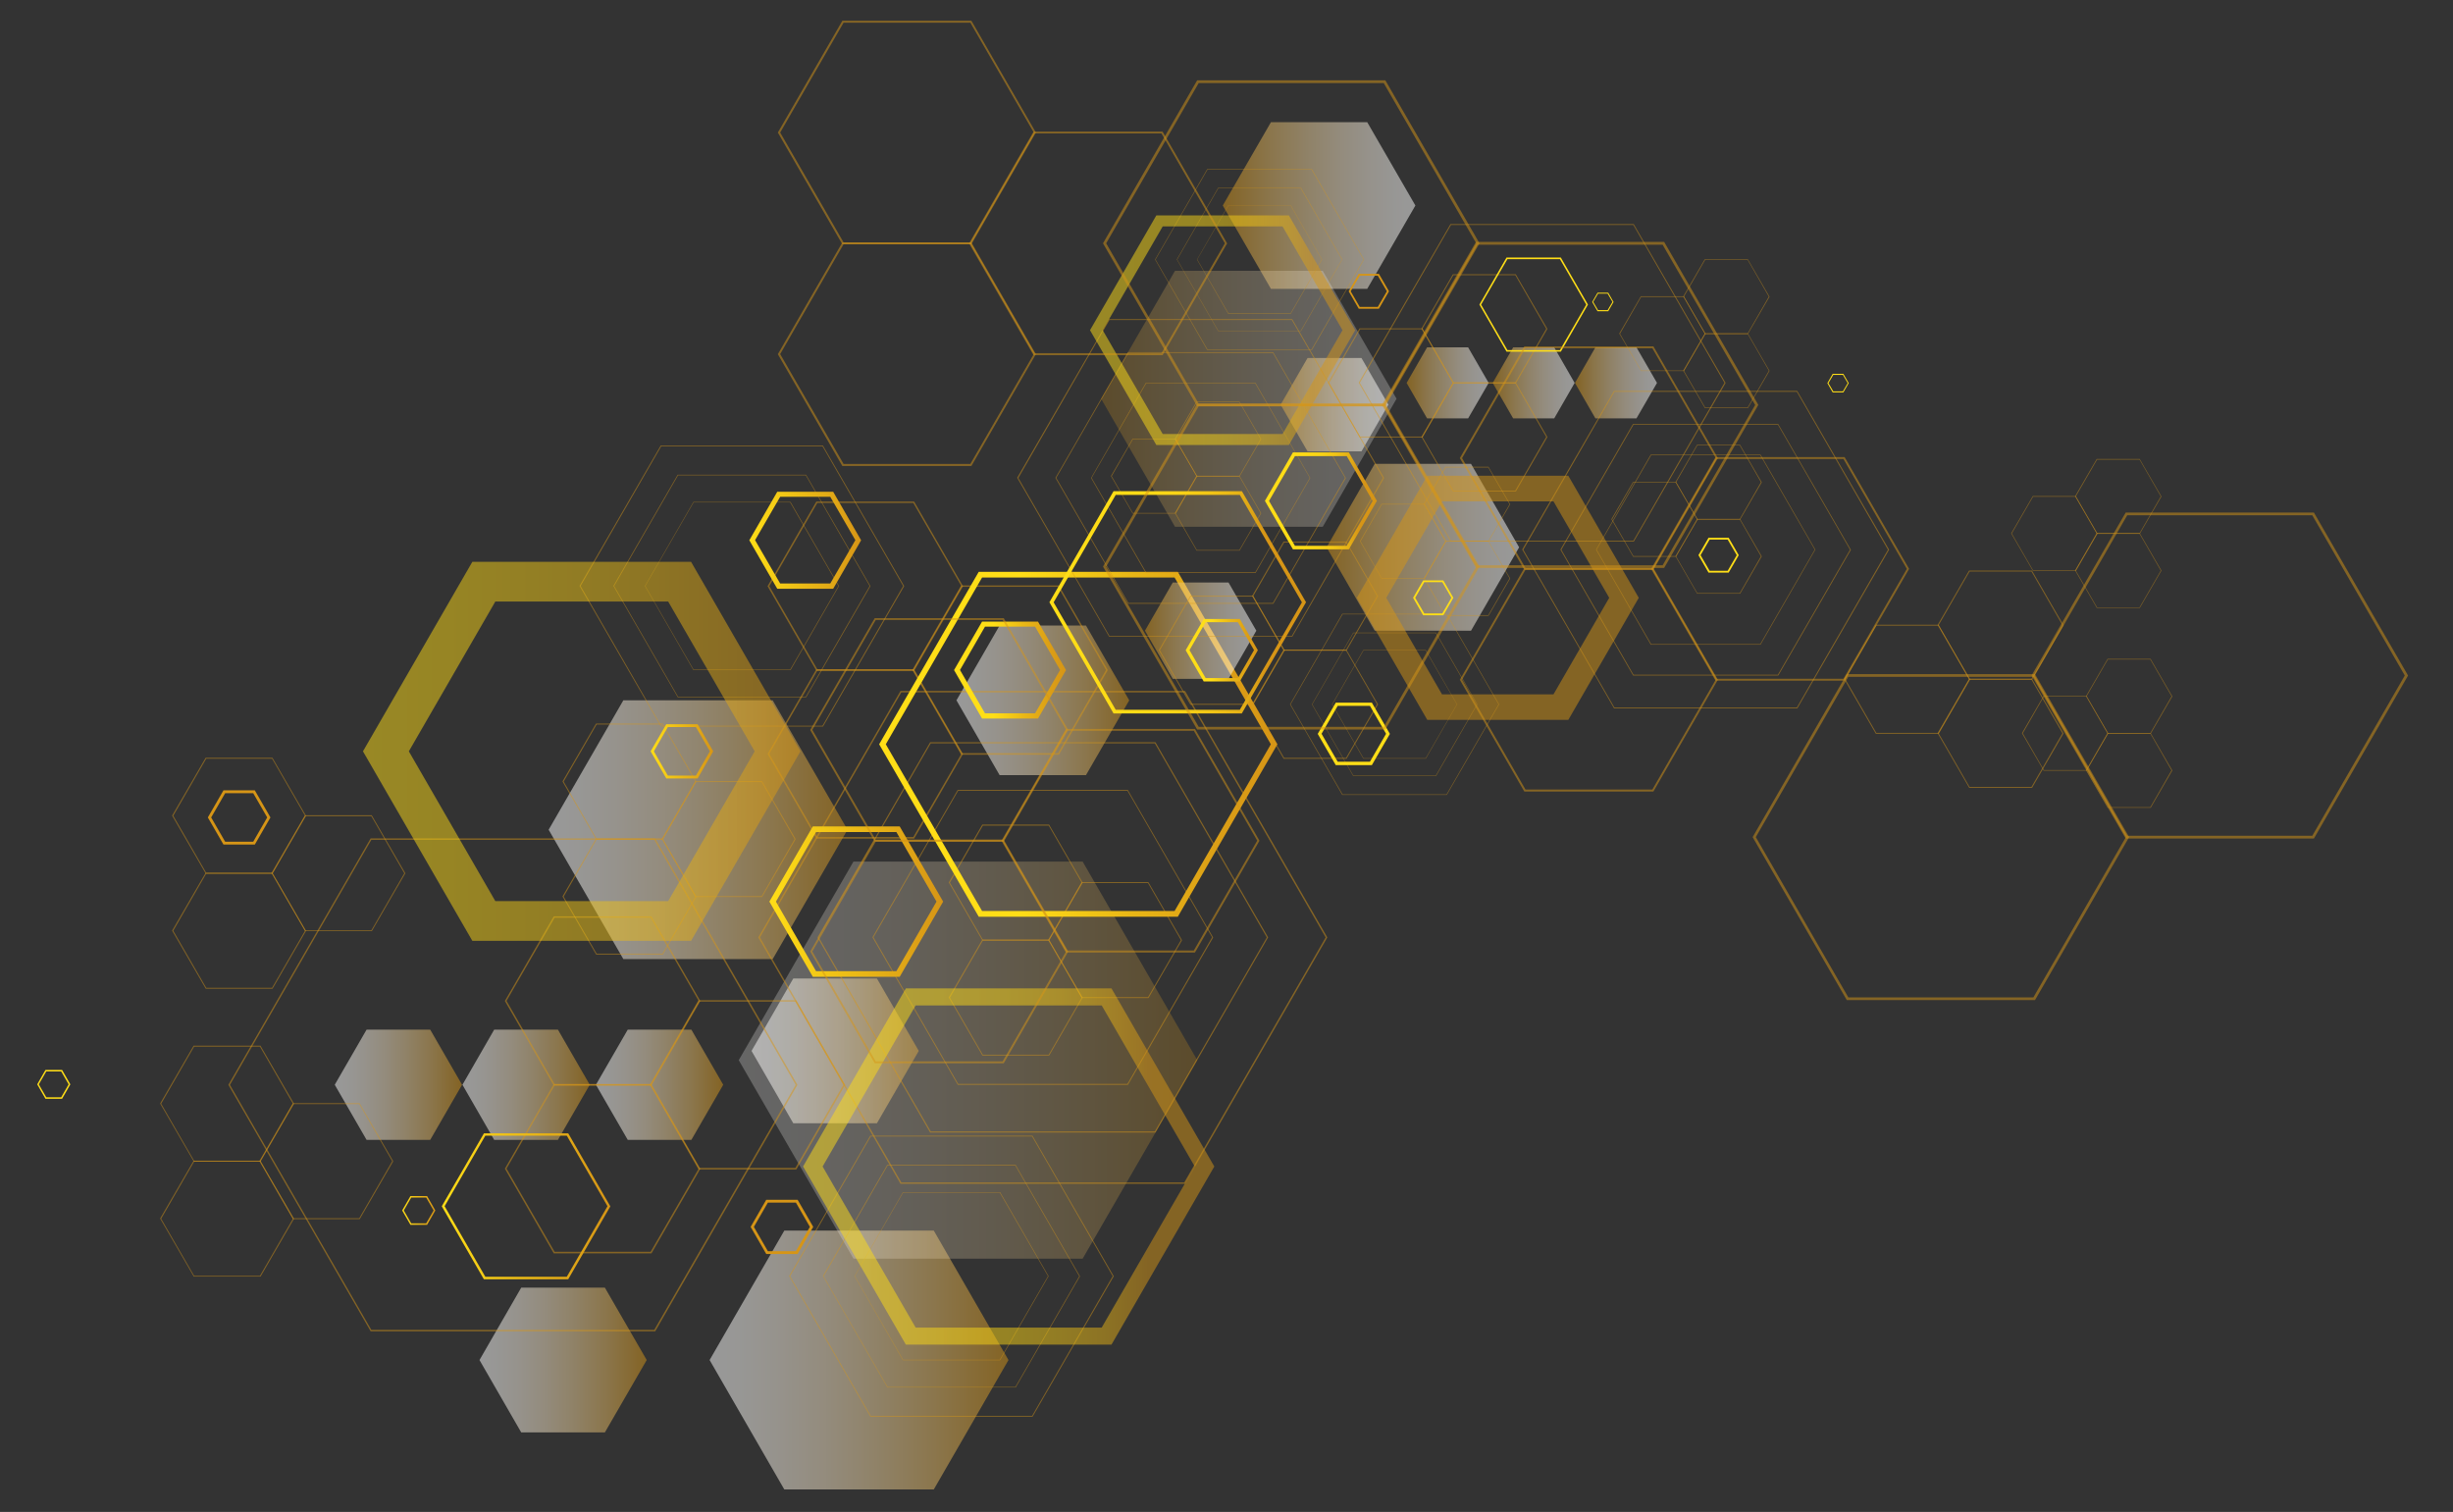 <?xml version="1.0" encoding="UTF-8" standalone="no"?>
<svg
   version="1.1"
   viewBox="0 0 243.36 150"
   id="svg352"
   xmlns:xlink="http://www.w3.org/1999/xlink"
   xmlns="http://www.w3.org/2000/svg"
   xmlns:svg="http://www.w3.org/2000/svg">
  <rect x="0" y="0" width="243.36" height="150" fill="#333333" stroke="none"/>
  <!-- Generator: Adobe Illustrator 29.0.0, SVG Export Plug-In . SVG Version: 2.1.0 Build 186)  -->
  <defs
     id="defs34">
    <style
       id="style1">
      .st0 {
        fill: url(#linear-gradient9);
      }

      .st1 {
        fill: url(#linear-gradient60);
      }

      .st2 {
        fill: url(#linear-gradient39);
      }

      .st3 {
        fill: url(#linear-gradient40);
      }

      .st4 {
        fill: url(#linear-gradient41);
      }

      .st5 {
        fill: url(#linear-gradient42);
      }

      .st6 {
        fill: url(#linear-gradient46);
      }

      .st7 {
        fill: url(#linear-gradient43);
      }

      .st8 {
        fill: url(#linear-gradient44);
      }

      .st9 {
        fill: url(#linear-gradient47);
      }

      .st10 {
        fill: url(#linear-gradient45);
      }

      .st11 {
        fill: url(#linear-gradient59);
      }

      .st12 {
        fill: url(#linear-gradient57);
      }

      .st13 {
        fill: url(#linear-gradient58);
      }

      .st14 {
        fill: url(#linear-gradient28);
      }

      .st15 {
        fill: url(#linear-gradient29);
      }

      .st16 {
        fill: url(#linear-gradient13);
      }

      .st17 {
        fill: url(#linear-gradient12);
      }

      .st18 {
        fill: url(#linear-gradient15);
      }

      .st19 {
        fill: url(#linear-gradient16);
      }

      .st20 {
        fill: url(#linear-gradient11);
      }

      .st21 {
        fill: url(#linear-gradient10);
      }

      .st22 {
        fill: url(#linear-gradient17);
      }

      .st23 {
        fill: url(#linear-gradient14);
      }

      .st24 {
        fill: url(#linear-gradient27);
      }

      .st25 {
        fill: url(#linear-gradient26);
      }

      .st26 {
        fill: #ffde17;
      }

      .st27 {
        isolation: isolate;
      }

      .st28 {
        fill: url(#linear-gradient31);
      }

      .st28, .st29, .st30, .st31, .st32, .st33, .st34, .st35, .st36, .st37, .st38, .st39, .st40, .st41, .st42, .st43, .st44, .st45, .st46, .st47, .st48, .st49, .st50, .st51, .st52, .st53, .st54, .st55, .st56, .st57, .st58, .st59, .st60, .st61, .st62, .st63 {
        mix-blend-mode: multiply;
      }

      .st28, .st29, .st30, .st31, .st32, .st33, .st34, .st35, .st36, .st37, .st38, .st39, .st40, .st41, .st42, .st43, .st44, .st45, .st46, .st47, .st48, .st49, .st50, .st55, .st56, .st57, .st58, .st59, .st60, .st61, .st64, .st63 {
        opacity: .5;
      }

      .st29 {
        fill: url(#linear-gradient30);
      }

      .st30 {
        fill: url(#linear-gradient49);
      }

      .st31 {
        fill: url(#linear-gradient48);
      }

      .st32 {
        fill: url(#linear-gradient35);
      }

      .st33 {
        fill: url(#linear-gradient36);
      }

      .st34 {
        fill: url(#linear-gradient33);
      }

      .st35 {
        fill: url(#linear-gradient37);
      }

      .st36 {
        fill: url(#linear-gradient34);
      }

      .st37 {
        fill: url(#linear-gradient32);
      }

      .st38 {
        fill: url(#linear-gradient18);
      }

      .st39 {
        fill: url(#linear-gradient24);
      }

      .st40 {
        fill: url(#linear-gradient23);
      }

      .st41 {
        fill: url(#linear-gradient22);
      }

      .st42 {
        fill: url(#linear-gradient19);
      }

      .st43 {
        fill: url(#linear-gradient20);
      }

      .st44 {
        fill: url(#linear-gradient21);
      }

      .st45 {
        fill: url(#linear-gradient54);
      }

      .st46 {
        fill: url(#linear-gradient53);
      }

      .st47 {
        fill: url(#linear-gradient50);
      }

      .st48 {
        fill: url(#linear-gradient51);
      }

      .st49 {
        fill: url(#linear-gradient52);
      }

      .st50 {
        fill: url(#linear-gradient55);
      }

      .st51 {
        fill: url(#linear-gradient38);
      }

      .st51, .st52, .st53, .st54, .st62 {
        opacity: .25;
      }

      .st52 {
        fill: url(#linear-gradient61);
      }

      .st53 {
        fill: url(#linear-gradient25);
      }

      .st54 {
        fill: url(#linear-gradient56);
      }

      .st55 {
        fill: url(#linear-gradient1);
      }

      .st56 {
        fill: url(#linear-gradient2);
      }

      .st57 {
        fill: url(#linear-gradient7);
      }

      .st58 {
        fill: url(#linear-gradient5);
      }

      .st59 {
        fill: url(#linear-gradient4);
      }

      .st60 {
        fill: url(#linear-gradient3);
      }

      .st61 {
        fill: url(#linear-gradient6);
      }

      .st62 {
        fill: url(#linear-gradient8);
      }

      .st63 {
        fill: url(#linear-gradient);
      }

      .st65 {
        fill: #d69516;
      }
    </style>
    <linearGradient
       id="linear-gradient"
       x1="142.54"
       y1="14.9"
       x2="172.19"
       y2="14.9"
       gradientUnits="userSpaceOnUse">
      <stop
         offset="0"
         stop-color="#d69516"
         id="stop1" />
      <stop
         offset=".05"
         stop-color="#d89c26"
         id="stop2" />
      <stop
         offset=".25"
         stop-color="#e4ba67"
         id="stop3" />
      <stop
         offset=".44"
         stop-color="#edd29d"
         id="stop4" />
      <stop
         offset=".61"
         stop-color="#f5e5c7"
         id="stop5" />
      <stop
         offset=".77"
         stop-color="#faf3e6"
         id="stop6" />
      <stop
         offset=".9"
         stop-color="#fdfcf8"
         id="stop7" />
      <stop
         offset="1"
         stop-color="#fff"
         id="stop8" />
    </linearGradient>
    <linearGradient
       id="linear-gradient1"
       x1="158.51"
       y1="67.52"
       x2="188.16"
       y2="67.52"
       xlink:href="#linear-gradient" />
    <linearGradient
       id="linear-gradient2"
       x1="130.56"
       y1="80.35"
       x2="147.7"
       y2="80.35"
       xlink:href="#linear-gradient" />
    <linearGradient
       id="linear-gradient3"
       x1="178.43"
       y1="14.9"
       x2="195.02"
       y2="14.9"
       xlink:href="#linear-gradient" />
    <linearGradient
       id="linear-gradient4"
       x1="184.08"
       y1="42.21"
       x2="196.71"
       y2="42.21"
       xlink:href="#linear-gradient" />
    <linearGradient
       id="linear-gradient5"
       x1="196.75"
       y1="42.21"
       x2="209.38"
       y2="42.21"
       xlink:href="#linear-gradient" />
    <linearGradient
       id="linear-gradient6"
       x1="170.84"
       y1="42.21"
       x2="183.47"
       y2="42.21"
       xlink:href="#linear-gradient" />
    <linearGradient
       id="linear-gradient7"
       x1="151.44"
       y1="45.57"
       x2="168.03"
       y2="45.57"
       xlink:href="#linear-gradient" />
    <linearGradient
       id="linear-gradient8"
       x1="123.81"
       y1="44.65"
       x2="169.3"
       y2="44.65"
       xlink:href="#linear-gradient" />
    <linearGradient
       id="linear-gradient9"
       x1="149.03"
       y1="60.37"
       x2="166.27"
       y2="60.37"
       gradientUnits="userSpaceOnUse">
      <stop
         offset="0"
         stop-color="#d69516"
         id="stop9" />
      <stop
         offset=".79"
         stop-color="#f6ce16"
         id="stop10" />
      <stop
         offset="1"
         stop-color="#ffde17"
         id="stop11" />
    </linearGradient>
    <linearGradient
       id="linear-gradient10"
       x1="163.17"
       y1="75.29"
       x2="206.58"
       y2="75.29"
       gradientUnits="userSpaceOnUse">
      <stop
         offset="0"
         stop-color="#d69516"
         id="stop12" />
      <stop
         offset=".17"
         stop-color="#e0a716"
         id="stop13" />
      <stop
         offset=".51"
         stop-color="#f0c516"
         id="stop14" />
      <stop
         offset=".8"
         stop-color="#fbd716"
         id="stop15" />
      <stop
         offset="1"
         stop-color="#ffde17"
         id="stop16" />
    </linearGradient>
    <linearGradient
       id="linear-gradient11"
       x1="122.11"
       y1="34.1"
       x2="162.92"
       y2="34.1"
       gradientUnits="userSpaceOnUse">
      <stop
         offset=".16"
         stop-color="#d69516"
         id="stop17" />
      <stop
         offset=".18"
         stop-color="#d99c16"
         id="stop18" />
      <stop
         offset=".27"
         stop-color="#e7b416"
         id="stop19" />
      <stop
         offset=".38"
         stop-color="#f2c616"
         id="stop20" />
      <stop
         offset=".51"
         stop-color="#f9d416"
         id="stop21" />
      <stop
         offset=".67"
         stop-color="#fddb16"
         id="stop22" />
      <stop
         offset="1"
         stop-color="#ffde17"
         id="stop23" />
    </linearGradient>
    <linearGradient
       id="linear-gradient12"
       x1="115.86"
       y1="75.99"
       x2="155.37"
       y2="75.99"
       gradientUnits="userSpaceOnUse">
      <stop
         offset="0"
         stop-color="#d69516"
         id="stop24" />
      <stop
         offset=".14"
         stop-color="#db9e16"
         id="stop25" />
      <stop
         offset=".37"
         stop-color="#e9b716"
         id="stop26" />
      <stop
         offset=".65"
         stop-color="#ffde17"
         id="stop27" />
    </linearGradient>
    <linearGradient
       id="linear-gradient13"
       x1="182.04"
       y1="30.16"
       x2="198.76"
       y2="30.16"
       xlink:href="#linear-gradient9" />
    <linearGradient
       id="linear-gradient14"
       x1="171.83"
       y1="75.29"
       x2="178.04"
       y2="75.29"
       xlink:href="#linear-gradient9" />
    <linearGradient
       id="linear-gradient15"
       x1="199.4"
       y1="29.74"
       x2="202.69"
       y2="29.74"
       xlink:href="#linear-gradient9" />
    <linearGradient
       id="linear-gradient16"
       x1="136.83"
       y1="83.36"
       x2="147.93"
       y2="83.36"
       xlink:href="#linear-gradient12" />
    <linearGradient
       id="linear-gradient17"
       x1="157.15"
       y1="96.24"
       x2="168.26"
       y2="96.24"
       xlink:href="#linear-gradient9" />
    <linearGradient
       id="linear-gradient18"
       x1="205.46"
       y1="71.31"
       x2="224.57"
       y2="71.31"
       gradientTransform="rotate(180,163.37,100.375)"
       xlink:href="#linear-gradient" />
    <linearGradient
       id="linear-gradient19"
       x1="215.76"
       y1="105.22"
       x2="234.86"
       y2="105.22"
       gradientTransform="rotate(180,163.37,100.375)"
       xlink:href="#linear-gradient" />
    <linearGradient
       id="linear-gradient20"
       x1="197.74"
       y1="113.49"
       x2="208.79"
       y2="113.49"
       gradientTransform="rotate(180,163.37,100.375)"
       xlink:href="#linear-gradient" />
    <linearGradient
       id="linear-gradient21"
       x1="232.23"
       y1="88.91"
       x2="240.37"
       y2="88.91"
       gradientTransform="rotate(180,163.37,100.375)"
       xlink:href="#linear-gradient" />
    <linearGradient
       id="linear-gradient22"
       x1="240.4"
       y1="88.91"
       x2="248.54"
       y2="88.91"
       gradientTransform="rotate(180,163.37,100.375)"
       xlink:href="#linear-gradient" />
    <linearGradient
       id="linear-gradient23"
       x1="223.7"
       y1="88.91"
       x2="231.84"
       y2="88.91"
       gradientTransform="rotate(180,163.37,100.375)"
       xlink:href="#linear-gradient" />
    <linearGradient
       id="linear-gradient24"
       x1="211.2"
       y1="91.07"
       x2="221.89"
       y2="91.07"
       gradientTransform="rotate(180,163.37,100.375)"
       xlink:href="#linear-gradient" />
    <linearGradient
       id="linear-gradient25"
       x1="193.39"
       y1="90.48"
       x2="222.7"
       y2="90.48"
       gradientTransform="rotate(180,163.37,100.375)"
       xlink:href="#linear-gradient" />
    <linearGradient
       id="linear-gradient26"
       x1="105.99"
       y1="100.13"
       x2="117.1"
       y2="100.13"
       gradientUnits="userSpaceOnUse">
      <stop
         offset=".16"
         stop-color="#d69516"
         id="stop28" />
      <stop
         offset=".18"
         stop-color="#d99c16"
         id="stop29" />
      <stop
         offset=".27"
         stop-color="#e7b416"
         id="stop30" />
      <stop
         offset=".38"
         stop-color="#f2c616"
         id="stop31" />
      <stop
         offset=".51"
         stop-color="#f9d416"
         id="stop32" />
      <stop
         offset=".67"
         stop-color="#fddb16"
         id="stop33" />
      <stop
         offset="1"
         stop-color="#ffde17"
         id="stop34" />
    </linearGradient>
    <linearGradient
       id="linear-gradient27"
       x1="108.15"
       y1="117.07"
       x2="134.45"
       y2="117.07"
       xlink:href="#linear-gradient26" />
    <linearGradient
       id="linear-gradient28"
       x1="113.01"
       y1="90.07"
       x2="138.47"
       y2="90.07"
       xlink:href="#linear-gradient26" />
    <linearGradient
       id="linear-gradient29"
       x1="117.8"
       y1="85.32"
       x2="124.96"
       y2="85.32"
       xlink:href="#linear-gradient12" />
    <linearGradient
       id="linear-gradient30"
       x1="72.21"
       y1="-311.16"
       x2="101.86"
       y2="-311.16"
       xlink:href="#linear-gradient" />
    <linearGradient
       id="linear-gradient31"
       x1="88.19"
       y1="-258.55"
       x2="117.83"
       y2="-258.55"
       xlink:href="#linear-gradient" />
    <linearGradient
       id="linear-gradient32"
       x1="60.24"
       y1="-245.71"
       x2="77.38"
       y2="-245.71"
       xlink:href="#linear-gradient" />
    <linearGradient
       id="linear-gradient33"
       x1="108.11"
       y1="-311.16"
       x2="124.69"
       y2="-311.16"
       xlink:href="#linear-gradient" />
    <linearGradient
       id="linear-gradient34"
       x1="113.76"
       y1="-283.85"
       x2="126.39"
       y2="-283.85"
       xlink:href="#linear-gradient" />
    <linearGradient
       id="linear-gradient35"
       x1="126.42"
       y1="-283.85"
       x2="139.05"
       y2="-283.85"
       xlink:href="#linear-gradient" />
    <linearGradient
       id="linear-gradient36"
       x1="100.51"
       y1="-283.85"
       x2="113.14"
       y2="-283.85"
       xlink:href="#linear-gradient" />
    <linearGradient
       id="linear-gradient37"
       x1="81.11"
       y1="-280.49"
       x2="97.7"
       y2="-280.49"
       xlink:href="#linear-gradient" />
    <linearGradient
       id="linear-gradient38"
       x1="53.48"
       y1="-281.41"
       x2="98.97"
       y2="-281.41"
       xlink:href="#linear-gradient" />
    <linearGradient
       id="linear-gradient39"
       x1="78.7"
       y1="-265.69"
       x2="95.94"
       y2="-265.69"
       xlink:href="#linear-gradient9" />
    <linearGradient
       id="linear-gradient40"
       x1="92.84"
       y1="-250.77"
       x2="136.25"
       y2="-250.77"
       xlink:href="#linear-gradient10" />
    <linearGradient
       id="linear-gradient41"
       x1="51.78"
       y1="-291.96"
       x2="92.59"
       y2="-291.96"
       xlink:href="#linear-gradient11" />
    <linearGradient
       id="linear-gradient42"
       x1="45.53"
       y1="-250.07"
       x2="85.04"
       y2="-250.07"
       xlink:href="#linear-gradient12" />
    <linearGradient
       id="linear-gradient43"
       x1="111.71"
       y1="-295.91"
       x2="128.43"
       y2="-295.91"
       xlink:href="#linear-gradient9" />
    <linearGradient
       id="linear-gradient44"
       x1="101.5"
       y1="-250.77"
       x2="107.71"
       y2="-250.77"
       xlink:href="#linear-gradient9" />
    <linearGradient
       id="linear-gradient45"
       x1="129.07"
       y1="-296.32"
       x2="132.37"
       y2="-296.32"
       xlink:href="#linear-gradient9" />
    <linearGradient
       id="linear-gradient46"
       x1="66.5"
       y1="-242.71"
       x2="77.61"
       y2="-242.71"
       xlink:href="#linear-gradient12" />
    <linearGradient
       id="linear-gradient47"
       x1="86.83"
       y1="-229.83"
       x2="97.93"
       y2="-229.83"
       xlink:href="#linear-gradient9" />
    <linearGradient
       id="linear-gradient48"
       x1="275.79"
       y1="397.37"
       x2="294.9"
       y2="397.37"
       gradientTransform="translate(326.74 200.75) rotate(-180)"
       xlink:href="#linear-gradient" />
    <linearGradient
       id="linear-gradient49"
       x1="286.08"
       y1="431.28"
       x2="305.19"
       y2="431.28"
       gradientTransform="translate(326.74 200.75) rotate(-180)"
       xlink:href="#linear-gradient" />
    <linearGradient
       id="linear-gradient50"
       x1="268.07"
       y1="439.55"
       x2="279.12"
       y2="439.55"
       gradientTransform="translate(326.74 200.75) rotate(-180)"
       xlink:href="#linear-gradient" />
    <linearGradient
       id="linear-gradient51"
       x1="298.92"
       y1="397.37"
       x2="309.61"
       y2="397.37"
       gradientTransform="translate(326.74 200.75) rotate(-180)"
       xlink:href="#linear-gradient" />
    <linearGradient
       id="linear-gradient52"
       x1="302.56"
       y1="414.97"
       x2="310.7"
       y2="414.97"
       gradientTransform="translate(326.74 200.75) rotate(-180)"
       xlink:href="#linear-gradient" />
    <linearGradient
       id="linear-gradient53"
       x1="310.73"
       y1="414.97"
       x2="318.87"
       y2="414.97"
       gradientTransform="translate(326.74 200.75) rotate(-180)"
       xlink:href="#linear-gradient" />
    <linearGradient
       id="linear-gradient54"
       x1="294.03"
       y1="414.97"
       x2="302.17"
       y2="414.97"
       gradientTransform="translate(326.74 200.75) rotate(-180)"
       xlink:href="#linear-gradient" />
    <linearGradient
       id="linear-gradient55"
       x1="281.53"
       y1="417.14"
       x2="292.22"
       y2="417.14"
       gradientTransform="translate(326.74 200.75) rotate(-180)"
       xlink:href="#linear-gradient" />
    <linearGradient
       id="linear-gradient56"
       x1="263.71"
       y1="416.55"
       x2="293.03"
       y2="416.55"
       gradientTransform="translate(326.74 200.75) rotate(-180)"
       xlink:href="#linear-gradient" />
    <linearGradient
       id="linear-gradient57"
       x1="35.66"
       y1="-225.93"
       x2="46.77"
       y2="-225.93"
       xlink:href="#linear-gradient11" />
    <linearGradient
       id="linear-gradient58"
       x1="37.82"
       y1="-208.99"
       x2="64.12"
       y2="-208.99"
       xlink:href="#linear-gradient11" />
    <linearGradient
       id="linear-gradient59"
       x1="42.68"
       y1="-235.99"
       x2="68.15"
       y2="-235.99"
       xlink:href="#linear-gradient11" />
    <linearGradient
       id="linear-gradient60"
       x1="47.47"
       y1="-240.74"
       x2="54.63"
       y2="-240.74"
       xlink:href="#linear-gradient12" />
    <linearGradient
       id="linear-gradient61"
       x1="118.44"
       y1="-219.62"
       x2="148.09"
       y2="-219.62"
       xlink:href="#linear-gradient" />
    <linearGradient
       xlink:href="#linear-gradient"
       id="linearGradient352"
       gradientUnits="userSpaceOnUse"
       x1="142.54"
       y1="14.9"
       x2="172.19"
       y2="14.9" />
    <linearGradient
       xlink:href="#linear-gradient9"
       id="linearGradient353"
       gradientUnits="userSpaceOnUse"
       x1="149.03"
       y1="60.37"
       x2="166.27"
       y2="60.37" />
    <linearGradient
       xlink:href="#linear-gradient10"
       id="linearGradient354"
       gradientUnits="userSpaceOnUse"
       x1="163.17"
       y1="75.29"
       x2="206.58"
       y2="75.29" />
    <linearGradient
       xlink:href="#linear-gradient11"
       id="linearGradient355"
       gradientUnits="userSpaceOnUse"
       x1="122.11"
       y1="34.1"
       x2="162.92"
       y2="34.1" />
    <linearGradient
       xlink:href="#linear-gradient12"
       id="linearGradient356"
       gradientUnits="userSpaceOnUse"
       x1="115.86"
       y1="75.99"
       x2="155.37"
       y2="75.99" />
    <linearGradient
       xlink:href="#linear-gradient26"
       id="linearGradient357"
       gradientUnits="userSpaceOnUse"
       x1="105.99"
       y1="100.13"
       x2="117.1"
       y2="100.13" />
  </defs>
  <g
     class="st27"
     id="g352">
    <g
       id="Layer_1">
      <g
         id="g182"
         transform="rotate(180,121.295,74.915)">
        <g
           id="g89">
          <polygon
             class="st63"
             points="149.95,2.06 164.78,2.06 172.19,14.9 164.78,27.74 149.95,27.74 142.54,14.9 "
             id="polygon34"
             style="fill:url(#linearGradient352)" />
          <polygon
             class="st55"
             points="165.93,54.68 180.75,54.68 188.16,67.51 180.75,80.35 165.93,80.35 158.51,67.51 "
             id="polygon35"
             style="fill:url(#linear-gradient1)" />
          <polygon
             class="st56"
             points="134.85,72.93 143.42,72.93 147.7,80.35 143.42,87.77 134.85,87.77 130.56,80.35 "
             id="polygon36"
             style="fill:url(#linear-gradient2)" />
          <polygon
             class="st60"
             points="182.58,7.72 190.88,7.72 195.02,14.9 190.88,22.08 182.58,22.08 178.43,14.9 "
             id="polygon37"
             style="fill:url(#linear-gradient3)" />
          <polygon
             class="st59"
             points="187.24,36.74 193.56,36.74 196.71,42.21 193.56,47.68 187.24,47.68 184.08,42.21 "
             id="polygon38"
             style="fill:url(#linear-gradient4)" />
          <polygon
             class="st58"
             points="199.91,36.74 206.22,36.74 209.38,42.21 206.22,47.68 199.91,47.68 196.75,42.21 "
             id="polygon39"
             style="fill:url(#linear-gradient5)" />
          <polygon
             class="st61"
             points="174,36.74 180.31,36.74 183.47,42.21 180.31,47.68 174,47.68 170.84,42.21 "
             id="polygon40"
             style="fill:url(#linear-gradient6)" />
          <polygon
             class="st57"
             points="155.59,38.39 163.89,38.39 168.03,45.57 163.89,52.75 155.59,52.75 151.44,45.57 "
             id="polygon41"
             style="fill:url(#linear-gradient7)" />
          <polygon
             class="st62"
             points="135.18,24.96 157.92,24.96 169.3,44.65 157.92,64.35 135.18,64.35 123.81,44.65 "
             id="polygon42"
             style="fill:url(#linear-gradient8)" />
          <g
             class="st64"
             id="g42">
            <path
               class="st65"
               d="m 205.82,66.65 h -28.23 l -0.02,-0.04 -14.09,-24.41 0.02,-0.04 14.09,-24.41 h 28.23 l 0.02,0.04 14.09,24.41 -0.02,0.04 z m -28.14,-0.14 h 28.07 L 219.78,42.2 205.75,17.89 H 177.68 L 163.65,42.2 Z"
               id="path42" />
          </g>
          <g
             id="g46">
            <g
               class="st64"
               id="g43">
              <path
                 class="st65"
                 d="M 153.25,81.28 H 125.02 L 125,81.24 110.91,56.83 l 0.02,-0.04 14.09,-24.41 h 28.23 l 0.02,0.04 14.09,24.41 -0.02,0.04 z M 125.1,81.14 h 28.07 L 167.2,56.83 153.17,32.52 H 125.1 l -14.03,24.31 z"
                 id="path43" />
            </g>
            <g
               class="st64"
               id="g44">
              <path
                 class="st65"
                 d="m 150.31,76.19 h -22.35 l -0.02,-0.03 -11.16,-19.33 0.02,-0.03 11.16,-19.33 h 22.35 l 0.02,0.03 11.16,19.33 -0.02,0.03 z m -22.29,-0.11 h 22.23 L 161.36,56.83 150.25,37.58 h -22.23 l -11.11,19.25 z"
                 id="path44" />
            </g>
            <g
               class="st64"
               id="g45">
              <path
                 class="st65"
                 d="m 147.58,71.46 h -16.89 v -0.02 c 0,0 -8.45,-14.61 -8.45,-14.61 v -0.02 c 0,0 8.45,-14.61 8.45,-14.61 h 16.89 v 0.02 c 0,0 8.45,14.61 8.45,14.61 v 0.02 c 0,0 -8.45,14.61 -8.45,14.61 z m -16.84,-0.08 h 16.79 l 8.4,-14.54 -8.4,-14.54 h -16.79 l -8.4,14.54 z"
                 id="path45" />
            </g>
          </g>
          <g
             id="g50">
            <g
               class="st64"
               id="g47">
              <path
                 class="st65"
                 d="m 177.04,105.63 h -16.1 v -0.02 c 0,0 -8.05,-13.92 -8.05,-13.92 v -0.02 c 0,0 8.05,-13.92 8.05,-13.92 h 16.1 v 0.02 c 0,0 8.05,13.92 8.05,13.92 v 0.02 z m -16.05,-0.08 h 16 l 8,-13.86 -8,-13.86 h -16 l -8,13.86 z"
                 id="path46" />
            </g>
            <g
               class="st64"
               id="g48">
              <path
                 class="st65"
                 d="m 175.36,102.73 h -12.75 v -0.02 c 0,0 -6.37,-11.02 -6.37,-11.02 v -0.02 c 0,0 6.37,-11.02 6.37,-11.02 h 12.75 v 0.02 c 0,0 6.37,11.02 6.37,11.02 v 0.02 z m -12.71,-0.06 h 12.67 l 6.34,-10.98 -6.34,-10.98 h -12.67 l -6.34,10.98 z"
                 id="path47" />
            </g>
            <g
               class="st64"
               id="g49">
              <path
                 class="st65"
                 d="m 173.8,100.03 h -9.64 c 0,0 -4.81,-8.34 -4.81,-8.34 v 0 c 0,0 4.81,-8.34 4.81,-8.34 h 9.64 c 0,0 4.81,8.34 4.81,8.34 v 0 z m -9.6,-0.05 h 9.58 l 4.79,-8.29 -4.79,-8.29 h -9.58 l -4.79,8.29 z"
                 id="path48" />
            </g>
          </g>
          <g
             id="g54">
            <g
               class="st64"
               id="g51">
              <path
                 class="st65"
                 d="m 156.25,37.16 h -16.1 v -0.02 c 0,0 -8.05,-13.92 -8.05,-13.92 V 23.2 c 0,0 8.05,-13.92 8.05,-13.92 h 16.1 V 9.3 c 0,0 8.05,13.92 8.05,13.92 v 0.02 z M 140.2,37.08 h 16 l 8,-13.86 -8,-13.86 h -16 l -8,13.86 z"
                 id="path50" />
            </g>
            <g
               class="st64"
               id="g52">
              <path
                 class="st65"
                 d="m 154.57,34.26 h -12.75 v -0.02 c 0,0 -6.37,-11.02 -6.37,-11.02 V 23.2 c 0,0 6.37,-11.02 6.37,-11.02 h 12.75 v 0.02 c 0,0 6.37,11.02 6.37,11.02 v 0.02 z m -12.71,-0.07 h 12.67 l 6.34,-10.98 -6.34,-10.98 h -12.67 l -6.34,10.98 z"
                 id="path51" />
            </g>
            <g
               class="st64"
               id="g53">
              <path
                 class="st65"
                 d="m 153.01,31.56 h -9.64 c 0,0 -4.81,-8.34 -4.81,-8.34 v 0 c 0,0 4.81,-8.34 4.81,-8.34 h 9.64 c 0,0 4.81,8.34 4.81,8.34 v 0 z m -9.6,-0.05 h 9.58 l 4.79,-8.29 -4.79,-8.29 h -9.58 l -4.79,8.29 z"
                 id="path52" />
            </g>
          </g>
          <g
             id="g58">
            <g
               class="st64"
               id="g55">
              <path
                 class="st65"
                 d="m 187.65,58.92 h -9.69 l -0.02,-0.04 -4.83,-8.36 0.02,-0.04 4.83,-8.36 h 9.69 l 0.02,0.04 4.83,8.36 -0.02,0.04 z m -9.61,-0.14 h 9.53 l 4.77,-8.25 -4.77,-8.25 h -9.53 l -4.77,8.25 z"
                 id="path54" />
            </g>
            <g
               class="st64"
               id="g56">
              <path
                 class="st65"
                 d="m 187.65,42.28 h -9.69 l -0.02,-0.04 -4.83,-8.36 0.02,-0.04 4.83,-8.36 h 9.69 l 0.02,0.04 4.83,8.36 -0.02,0.04 z m -9.61,-0.14 h 9.53 l 4.77,-8.25 -4.77,-8.25 h -9.53 l -4.77,8.25 z"
                 id="path55" />
            </g>
            <g
               class="st64"
               id="g57">
              <path
                 class="st65"
                 d="m 173.29,50.6 h -9.69 l -0.02,-0.04 -4.83,-8.36 0.02,-0.04 4.82,-8.36 h 9.69 l 0.02,0.04 4.83,8.36 -0.02,0.04 z m -9.61,-0.14 h 9.53 l 4.76,-8.25 -4.76,-8.25 h -9.53 l -4.76,8.25 z"
                 id="path56" />
            </g>
          </g>
          <g
             id="g62">
            <g
               class="st64"
               id="g59">
              <path
                 class="st65"
                 d="m 161.59,100.07 h -9.69 l -0.02,-0.04 -4.83,-8.36 0.02,-0.04 4.83,-8.36 h 9.69 l 0.02,0.04 4.83,8.36 -0.02,0.04 -4.82,8.36 z m -9.61,-0.14 h 9.53 l 4.76,-8.25 -4.76,-8.25 h -9.53 l -4.77,8.25 z"
                 id="path58" />
            </g>
            <g
               class="st64"
               id="g60">
              <path
                 class="st65"
                 d="m 161.59,83.43 h -9.69 l -0.02,-0.04 -4.83,-8.36 0.02,-0.04 4.83,-8.36 h 9.69 l 0.02,0.04 4.83,8.36 -0.02,0.04 -4.82,8.36 z m -9.61,-0.14 h 9.53 l 4.76,-8.25 -4.76,-8.25 h -9.53 l -4.77,8.25 z"
                 id="path59" />
            </g>
            <g
               class="st64"
               id="g61">
              <path
                 class="st65"
                 d="m 147.23,91.75 h -9.69 l -0.02,-0.04 -4.83,-8.36 0.02,-0.04 4.83,-8.36 h 9.69 l 0.02,0.04 4.83,8.36 -0.02,0.04 z m -9.61,-0.14 h 9.53 l 4.77,-8.25 -4.77,-8.25 h -9.53 l -4.76,8.25 z"
                 id="path60" />
            </g>
          </g>
          <g
             id="g66">
            <g
               class="st64"
               id="g63">
              <path
                 class="st65"
                 d="m 223.38,46.09 h -6.64 v -0.02 c 0,0 -3.32,-5.73 -3.32,-5.73 v -0.02 c 0,0 3.32,-5.73 3.32,-5.73 h 6.64 v 0.02 c 0,0 3.32,5.73 3.32,5.73 v 0.02 z m -6.58,-0.1 h 6.53 l 3.27,-5.66 -3.27,-5.66 h -6.53 l -3.27,5.66 z"
                 id="path62" />
            </g>
            <g
               class="st64"
               id="g64">
              <path
                 class="st65"
                 d="m 223.38,34.68 h -6.64 v -0.02 c 0,0 -3.32,-5.73 -3.32,-5.73 v -0.02 c 0,0 3.32,-5.73 3.32,-5.73 h 6.64 v 0.02 c 0,0 3.32,5.73 3.32,5.73 v 0.02 c 0,0 -3.32,5.73 -3.32,5.73 z m -6.58,-0.1 h 6.53 l 3.27,-5.66 -3.27,-5.66 h -6.53 l -3.27,5.66 z"
                 id="path63" />
            </g>
            <g
               class="st64"
               id="g65">
              <path
                 class="st65"
                 d="m 213.54,40.38 h -6.64 v -0.02 c 0,0 -3.32,-5.73 -3.32,-5.73 v -0.02 c 0,0 3.32,-5.73 3.32,-5.73 h 6.64 v 0.02 c 0,0 3.32,5.73 3.32,5.73 v 0.02 c 0,0 -3.32,5.73 -3.32,5.73 z m -6.59,-0.09 h 6.53 l 3.27,-5.66 -3.27,-5.66 h -6.53 l -3.27,5.66 z"
                 id="path64" />
            </g>
          </g>
          <g
             id="g70">
            <g
               class="st64"
               id="g67">
              <path
                 class="st65"
                 d="M 145.14,68.02 H 138.5 V 68 c 0,0 -3.32,-5.73 -3.32,-5.73 v -0.02 c 0,0 3.32,-5.73 3.32,-5.73 h 6.64 v 0.02 c 0,0 3.32,5.73 3.32,5.73 v 0.02 z m -6.59,-0.1 h 6.53 l 3.27,-5.66 -3.27,-5.66 h -6.53 l -3.27,5.66 z"
                 id="path66" />
            </g>
            <g
               class="st64"
               id="g68">
              <path
                 class="st65"
                 d="m 145.14,56.61 h -6.64 v -0.02 c 0,0 -3.32,-5.73 -3.32,-5.73 v -0.02 c 0,0 3.32,-5.73 3.32,-5.73 h 6.64 v 0.02 c 0,0 3.32,5.73 3.32,5.73 v 0.02 z m -6.59,-0.1 h 6.53 l 3.27,-5.66 -3.27,-5.66 h -6.53 l -3.27,5.66 z"
                 id="path67" />
            </g>
            <g
               class="st64"
               id="g69">
              <path
                 class="st65"
                 d="m 135.29,62.31 h -6.64 v -0.02 c 0,0 -3.32,-5.73 -3.32,-5.73 v -0.02 c 0,0 3.32,-5.73 3.32,-5.73 h 6.64 v 0.02 c 0,0 3.32,5.73 3.32,5.73 v 0.02 z m -6.59,-0.09 h 6.53 l 3.27,-5.66 -3.27,-5.66 h -6.53 l -3.27,5.66 z"
                 id="path68" />
            </g>
          </g>
          <g
             id="g74">
            <g
               class="st64"
               id="g71">
              <path
                 class="st65"
                 d="m 222.19,74.65 h -6.64 v -0.02 c 0,0 -3.32,-5.73 -3.32,-5.73 v -0.02 c 0,0 3.32,-5.73 3.32,-5.73 h 6.64 v 0.02 c 0,0 3.32,5.73 3.32,5.73 v 0.02 z m -6.59,-0.09 h 6.53 l 3.27,-5.66 -3.27,-5.66 h -6.53 l -3.27,5.66 z"
                 id="path70" />
            </g>
            <g
               class="st64"
               id="g72">
              <path
                 class="st65"
                 d="m 222.19,63.24 h -6.64 v -0.02 c 0,0 -3.32,-5.73 -3.32,-5.73 v -0.02 c 0,0 3.32,-5.73 3.32,-5.73 h 6.64 v 0.02 c 0,0 3.32,5.73 3.32,5.73 v 0.02 c 0,0 -3.32,5.73 -3.32,5.73 z m -6.59,-0.09 h 6.53 l 3.27,-5.66 -3.27,-5.66 h -6.53 l -3.27,5.66 z"
                 id="path71" />
            </g>
            <g
               class="st64"
               id="g73">
              <path
                 class="st65"
                 d="m 212.34,68.95 h -6.64 v -0.02 c 0,0 -3.32,-5.73 -3.32,-5.73 v -0.02 c 0,0 3.32,-5.73 3.32,-5.73 h 6.64 v 0.02 c 0,0 3.32,5.73 3.32,5.73 v 0.02 z m -6.59,-0.1 h 6.53 l 3.27,-5.66 -3.27,-5.66 h -6.53 l -3.27,5.66 z"
                 id="path72" />
            </g>
          </g>
          <g
             id="g78">
            <g
               class="st64"
               id="g75">
              <path
                 class="st65"
                 d="m 183.46,78.04 h -6.64 v -0.02 c 0,0 -3.32,-5.73 -3.32,-5.73 v -0.02 c 0,0 3.32,-5.73 3.32,-5.73 h 6.64 v 0.02 c 0,0 3.32,5.73 3.32,5.73 v 0.02 z m -6.59,-0.09 h 6.53 l 3.27,-5.66 -3.27,-5.66 h -6.53 l -3.27,5.66 z"
                 id="path74" />
            </g>
            <g
               class="st64"
               id="g76">
              <path
                 class="st65"
                 d="m 183.46,66.63 h -6.64 v -0.02 c 0,0 -3.32,-5.73 -3.32,-5.73 v -0.02 c 0,0 3.32,-5.73 3.32,-5.73 h 6.64 v 0.02 c 0,0 3.32,5.73 3.32,5.73 v 0.02 z m -6.59,-0.09 h 6.53 l 3.27,-5.66 -3.27,-5.66 h -6.53 l -3.27,5.66 z"
                 id="path75" />
            </g>
            <g
               class="st64"
               id="g77">
              <path
                 class="st65"
                 d="m 173.62,72.34 h -6.64 v -0.02 c 0,0 -3.32,-5.73 -3.32,-5.73 v -0.02 c 0,0 3.32,-5.73 3.32,-5.73 h 6.64 v 0.02 c 0,0 3.32,5.73 3.32,5.73 v 0.02 z m -6.59,-0.1 h 6.53 l 3.27,-5.66 -3.27,-5.66 h -6.53 l -3.27,5.66 z"
                 id="path76" />
            </g>
          </g>
          <path
             class="st0"
             d="m 161.95,67.84 h -8.62 l -0.08,-0.14 -4.23,-7.32 4.31,-7.46 h 8.62 l 0.08,0.14 4.23,7.32 z m -8.29,-0.56 h 7.97 l 3.98,-6.9 -3.98,-6.9 h -7.97 l -3.98,6.9 z"
             id="path78"
             style="fill:url(#linearGradient353)" />
          <g
             class="st64"
             id="g79">
            <path
               class="st21"
               d="m 195.73,94.09 h -21.7 l -10.85,-18.8 10.85,-18.8 h 21.7 l 10.85,18.8 z M 176.3,90.15 h 17.15 l 8.58,-14.86 -8.58,-14.86 H 176.3 l -8.58,14.86 z"
               id="path79"
               style="fill:url(#linearGradient354)" />
          </g>
          <g
             class="st64"
             id="g80">
            <path
               class="st20"
               d="m 152.72,51.77 h -20.4 l -10.2,-17.67 10.2,-17.67 h 20.4 l 10.2,17.67 z m -19.43,-1.69 h 18.46 l 9.23,-15.98 -9.23,-15.98 h -18.46 l -9.23,15.98 z"
               id="path80"
               style="fill:url(#linearGradient355)" />
          </g>
          <path
             class="st17"
             d="m 145.49,93.1 h -19.75 l -9.88,-17.11 0.08,-0.14 9.8,-16.97 h 19.75 l 9.88,17.11 z m -19.43,-0.57 h 19.1 l 9.55,-16.54 -9.55,-16.54 h -19.1 l -9.55,16.54 z"
             id="path81"
             style="fill:url(#linearGradient356)" />
          <path
             class="st16"
             d="m 194.58,37.39 h -8.36 l -0.04,-0.06 -4.14,-7.18 0.03,-0.06 4.15,-7.18 h 8.36 l 0.04,0.06 4.14,7.18 -0.03,0.06 z m -8.22,-0.23 h 8.08 l 4.04,-7 -4.04,-7 h -8.08 l -4.04,7 z"
             id="path82"
             style="fill:url(#linear-gradient13)" />
          <path
             class="st65"
             d="m 166.57,30.8 h -3.11 l -1.55,-2.69 1.55,-2.69 h 3.11 l 1.55,2.69 -0.04,0.07 z m -2.94,-0.28 h 2.78 l 1.39,-2.41 -1.39,-2.41 h -2.78 l -1.39,2.41 z"
             id="path83" />
          <path
             class="st65"
             d="m 220.42,71.42 h -3.11 l -1.55,-2.69 1.55,-2.69 h 3.11 l 1.55,2.69 -0.04,0.07 z m -2.95,-0.28 h 2.78 l 1.39,-2.41 -1.39,-2.41 h -2.78 l -1.39,2.41 z"
             id="path84" />
          <path
             class="st23"
             d="m 176.49,77.98 h -3.11 l -1.55,-2.69 1.55,-2.69 h 3.11 l 1.55,2.69 -0.04,0.07 z m -2.94,-0.28 h 2.78 l 1.39,-2.41 -1.39,-2.41 h -2.78 l -1.39,2.41 z"
             id="path85"
             style="fill:url(#linear-gradient14)" />
          <path
             class="st18"
             d="m 201.87,31.17 h -1.65 l -0.82,-1.43 0.82,-1.43 h 1.65 l 0.82,1.43 z m -1.56,-0.15 h 1.48 l 0.74,-1.28 -0.74,-1.28 h -1.48 l -0.74,1.28 z"
             id="path86"
             style="fill:url(#linear-gradient15)" />
          <path
             class="st26"
             d="m 238.08,43.68 h -1.65 l -0.82,-1.43 0.82,-1.43 h 1.65 l 0.82,1.43 z m -1.56,-0.15 H 238 l 0.74,-1.28 -0.74,-1.28 h -1.48 l -0.74,1.28 z"
             id="path87" />
          <path
             class="st19"
             d="m 145.16,88.16 h -5.55 l -2.78,-4.81 2.78,-4.81 h 5.55 l 2.78,4.81 z m -5.26,-0.5 h 4.97 l 2.48,-4.3 -2.48,-4.3 h -4.97 l -2.48,4.3 z"
             id="path88"
             style="fill:url(#linear-gradient16)" />
          <path
             class="st22"
             d="m 165.48,101.04 h -5.55 l -2.77,-4.81 2.77,-4.81 h 5.55 l 2.77,4.81 z m -5.26,-0.5 h 4.97 l 2.49,-4.3 -2.49,-4.3 h -4.97 l -2.49,4.3 z"
             id="path89"
             style="fill:url(#linear-gradient17)" />
        </g>
        <g
           id="g160">
          <polygon
             class="st38"
             points="116.5,137.71 106.95,137.71 102.17,129.44 106.95,121.17 116.5,121.17 121.28,129.44 "
             id="polygon89"
             style="fill:url(#linear-gradient18)" />
          <polygon
             class="st42"
             points="106.21,103.81 96.65,103.81 91.88,95.53 96.65,87.26 106.21,87.26 110.98,95.53 "
             id="polygon90"
             style="fill:url(#linear-gradient19)" />
          <polygon
             class="st43"
             points="126.24,92.04 120.71,92.04 117.95,87.26 120.71,82.48 126.24,82.48 129,87.26 "
             id="polygon91"
             style="fill:url(#linear-gradient20)" />
          <polygon
             class="st44"
             points="92.47,115.37 88.4,115.37 86.37,111.84 88.4,108.32 92.47,108.32 94.5,111.84 "
             id="polygon92"
             style="fill:url(#linear-gradient21)" />
          <polygon
             class="st41"
             points="84.31,115.37 80.24,115.37 78.2,111.84 80.24,108.32 84.31,108.32 86.34,111.84 "
             id="polygon93"
             style="fill:url(#linear-gradient22)" />
          <polygon
             class="st40"
             points="101.01,115.37 96.94,115.37 94.9,111.84 96.94,108.32 101.01,108.32 103.04,111.84 "
             id="polygon94"
             style="fill:url(#linear-gradient23)" />
          <polygon
             class="st39"
             points="112.87,114.31 107.52,114.31 104.85,109.68 107.52,105.05 112.87,105.05 115.54,109.68 "
             id="polygon95"
             style="fill:url(#linear-gradient24)" />
          <polygon
             class="st53"
             points="126.02,122.96 111.36,122.96 104.04,110.27 111.36,97.57 126.02,97.57 133.35,110.27 "
             id="polygon96"
             style="fill:url(#linear-gradient25)" />
          <g
             class="st64"
             id="g96">
            <path
               class="st65"
               d="M 98.69,127.6 H 80.5 v -0.02 c 0,0 -9.1,-15.73 -9.1,-15.73 v -0.02 c 0,0 9.1,-15.73 9.1,-15.73 h 18.19 v 0.02 c 0,0 9.1,15.73 9.1,15.73 v 0.02 z m -18.14,-0.09 h 18.09 l 9.04,-15.66 -9.04,-15.67 H 80.55 l -9.04,15.67 z"
               id="path96" />
          </g>
          <g
             id="g100">
            <g
               class="st64"
               id="g97">
              <path
                 class="st65"
                 d="m 132.57,118.17 h -18.19 v -0.02 c 0,0 -9.1,-15.73 -9.1,-15.73 v -0.02 c 0,0 9.1,-15.73 9.1,-15.73 h 18.19 v 0.02 c 0,0 9.1,15.73 9.1,15.73 v 0.02 z m -18.14,-0.09 h 18.09 l 9.04,-15.67 -9.04,-15.67 h -18.09 l -9.04,15.67 z"
                 id="path97" />
            </g>
            <g
               class="st64"
               id="g98">
              <path
                 class="st65"
                 d="m 130.68,114.89 h -14.41 v -0.02 c 0,0 -7.2,-12.46 -7.2,-12.46 v -0.02 c 0,0 7.2,-12.46 7.2,-12.46 h 14.41 v 0.02 c 0,0 7.2,12.46 7.2,12.46 v 0.02 c 0,0 -7.2,12.46 -7.2,12.46 z m -14.37,-0.07 h 14.33 l 7.16,-12.4 -7.16,-12.41 h -14.33 l -7.16,12.41 z"
                 id="path98" />
            </g>
            <g
               class="st64"
               id="g99">
              <path
                 class="st65"
                 d="m 128.92,111.84 h -10.89 c 0,0 -5.43,-9.43 -5.43,-9.43 v 0 c 0,0 5.43,-9.43 5.43,-9.43 h 10.89 c 0,0 5.43,9.43 5.43,9.43 v 0 c 0,0 -5.43,9.43 -5.43,9.43 z m -10.86,-0.05 h 10.82 l 5.41,-9.37 -5.41,-9.37 h -10.82 l -5.41,9.37 z"
                 id="path99" />
            </g>
          </g>
          <g
             id="g104">
            <g
               class="st64"
               id="g101">
              <path
                 class="st65"
                 d="M 82.47,111.05 H 64.28 v -0.02 c 0,0 -9.1,-15.73 -9.1,-15.73 v -0.02 c 0,0 9.1,-15.73 9.1,-15.73 h 18.19 v 0.02 c 0,0 9.1,15.73 9.1,15.73 v 0.02 z M 64.33,110.96 H 82.42 L 91.46,95.29 82.42,79.63 H 64.33 l -9.04,15.66 z"
                 id="path100" />
            </g>
            <g
               class="st64"
               id="g102">
              <path
                 class="st65"
                 d="M 80.58,107.77 H 66.17 v -0.02 c 0,0 -7.2,-12.46 -7.2,-12.46 v -0.02 c 0,0 7.2,-12.46 7.2,-12.46 h 14.41 v 0.02 c 0,0 7.2,12.46 7.2,12.46 v 0.02 c 0,0 -7.2,12.46 -7.2,12.46 z M 66.21,107.7 H 80.53 L 87.69,95.29 80.53,82.89 H 66.21 l -7.16,12.4 z"
                 id="path101" />
            </g>
            <g
               class="st64"
               id="g103">
              <path
                 class="st65"
                 d="M 78.82,104.73 H 67.93 c 0,0 -5.44,-9.43 -5.44,-9.43 v 0 c 0,0 5.44,-9.43 5.44,-9.43 h 10.89 c 0,0 5.43,9.43 5.43,9.43 v 0 c 0,0 -5.43,9.43 -5.43,9.43 z M 67.96,104.67 H 78.78 L 84.19,95.3 78.78,85.93 H 67.96 l -5.41,9.37 z"
                 id="path102" />
            </g>
          </g>
          <g
             id="g108">
            <g
               class="st64"
               id="g105">
              <path
                 class="st65"
                 d="M 109.42,88.93 H 99.05 l -5.19,-8.98 5.19,-8.98 h 10.38 c 0,0 5.18,8.98 5.18,8.98 v 0 c 0,0 -5.18,8.98 -5.18,8.98 z M 99.08,88.88 h 10.31 l 5.16,-8.93 -5.16,-8.93 H 99.08 l -5.16,8.93 z"
                 id="path104" />
            </g>
            <g
               class="st64"
               id="g106">
              <path
                 class="st65"
                 d="m 108.34,87.06 h -8.22 c 0,0 -4.1,-7.11 -4.1,-7.11 v 0 c 0,0 4.1,-7.11 4.1,-7.11 h 8.22 c 0,0 4.1,7.11 4.1,7.11 v 0 z m -8.19,-0.04 h 8.17 l 4.08,-7.07 -4.08,-7.07 h -8.17 l -4.08,7.07 z"
                 id="path105" />
            </g>
            <g
               class="st64"
               id="g107">
              <path
                 class="st65"
                 d="m 107.34,85.33 h -6.21 c 0,0 -3.1,-5.38 -3.1,-5.38 v 0 c 0,0 3.1,-5.38 3.1,-5.38 h 6.21 c 0,0 3.1,5.38 3.1,5.38 v 0 z m -6.19,-0.04 h 6.17 l 3.08,-5.34 -3.08,-5.34 h -6.17 l -3.09,5.34 z"
                 id="path106" />
            </g>
          </g>
          <g
             id="g112">
            <g
               class="st64"
               id="g109">
              <path
                 class="st65"
                 d="m 122.82,133.06 h -10.38 c 0,0 -5.18,-8.98 -5.18,-8.98 v 0 c 0,0 5.18,-8.98 5.18,-8.98 h 10.38 c 0,0 5.18,8.98 5.18,8.98 v 0 z m -10.34,-0.05 h 10.31 l 5.16,-8.93 -5.16,-8.93 h -10.31 l -5.16,8.93 z"
                 id="path108" />
            </g>
            <g
               class="st64"
               id="g110">
              <path
                 class="st65"
                 d="m 121.74,131.2 h -8.22 c 0,0 -4.1,-7.11 -4.1,-7.11 v 0 c 0,0 4.1,-7.11 4.1,-7.11 h 8.22 c 0,0 4.1,7.11 4.1,7.11 v 0 z m -8.19,-0.05 h 8.17 l 4.08,-7.07 -4.08,-7.07 h -8.17 l -4.08,7.07 z"
                 id="path109" />
            </g>
            <g
               class="st64"
               id="g111">
              <path
                 class="st65"
                 d="m 120.74,129.46 h -6.21 c 0,0 -3.1,-5.38 -3.1,-5.38 v 0 c 0,0 3.1,-5.38 3.1,-5.38 h 6.21 c 0,0 3.1,5.38 3.1,5.38 v 0 z m -6.19,-0.03 h 6.17 l 3.09,-5.34 -3.09,-5.34 h -6.17 l -3.08,5.34 z"
                 id="path110" />
            </g>
          </g>
          <g
             id="g116">
            <g
               class="st64"
               id="g113">
              <path
                 class="st65"
                 d="M 98.45,111.89 H 92.2 v -0.02 c 0,0 -3.12,-5.39 -3.12,-5.39 v -0.02 c 0,0 3.12,-5.39 3.12,-5.39 h 6.25 v 0.02 c 0,0 3.12,5.39 3.12,5.39 v 0.02 z m -6.19,-0.09 h 6.14 l 3.07,-5.32 -3.07,-5.32 h -6.14 l -3.07,5.32 z"
                 id="path112" />
            </g>
            <g
               class="st64"
               id="g114">
              <path
                 class="st65"
                 d="M 98.45,122.62 H 92.2 v -0.02 c 0,0 -3.12,-5.39 -3.12,-5.39 v -0.02 c 0,0 3.12,-5.39 3.12,-5.39 h 6.25 v 0.02 c 0,0 3.12,5.39 3.12,5.39 v 0.02 z m -6.19,-0.09 h 6.14 l 3.07,-5.32 -3.07,-5.32 h -6.14 l -3.07,5.32 z"
                 id="path113" />
            </g>
            <g
               class="st64"
               id="g115">
              <path
                 class="st65"
                 d="m 107.71,117.25 h -6.25 v -0.02 c 0,0 -3.12,-5.39 -3.12,-5.39 v -0.02 c 0,0 3.12,-5.39 3.12,-5.39 h 6.25 v 0.02 c 0,0 3.12,5.39 3.12,5.39 v 0.02 z m -6.2,-0.09 h 6.14 l 3.07,-5.32 -3.07,-5.32 h -6.14 l -3.07,5.32 z"
                 id="path114" />
            </g>
          </g>
          <g
             id="g120">
            <g
               class="st64"
               id="g117">
              <path
                 class="st65"
                 d="M 115.25,85.37 H 109 v -0.02 c 0,0 -3.12,-5.39 -3.12,-5.39 v -0.02 c 0,0 3.12,-5.39 3.12,-5.39 h 6.25 v 0.02 c 0,0 3.12,5.39 3.12,5.39 v 0.02 z m -6.2,-0.09 h 6.14 l 3.07,-5.32 -3.07,-5.32 h -6.14 l -3.07,5.32 z"
                 id="path116" />
            </g>
            <g
               class="st64"
               id="g118">
              <path
                 class="st65"
                 d="M 115.25,96.1 H 109 v -0.02 c 0,0 -3.12,-5.39 -3.12,-5.39 v -0.02 c 0,0 3.12,-5.39 3.12,-5.39 h 6.25 v 0.02 c 0,0 3.12,5.39 3.12,5.39 v 0.02 z m -6.2,-0.09 h 6.14 l 3.07,-5.32 -3.07,-5.32 h -6.14 l -3.07,5.32 z"
                 id="path117" />
            </g>
            <g
               class="st64"
               id="g119">
              <path
                 class="st65"
                 d="m 124.5,90.73 h -6.25 v -0.02 c 0,0 -3.12,-5.39 -3.12,-5.39 V 85.3 c 0,0 3.12,-5.39 3.12,-5.39 h 6.25 v 0.02 c 0,0 3.12,5.39 3.12,5.39 v 0.02 z m -6.19,-0.09 h 6.14 l 3.07,-5.32 -3.07,-5.32 h -6.14 l -3.07,5.32 z"
                 id="path118" />
            </g>
          </g>
          <g
             id="g124">
            <g
               class="st64"
               id="g121">
              <path
                 class="st65"
                 d="m 73.46,116.76 h -4.28 v -0.02 c 0,0 -2.14,-3.69 -2.14,-3.69 v -0.02 c 0,0 2.14,-3.69 2.14,-3.69 h 4.28 v 0.02 c 0,0 2.14,3.69 2.14,3.69 v 0.02 z m -4.25,-0.06 h 4.21 l 2.11,-3.65 -2.11,-3.65 h -4.21 l -2.11,3.65 z"
                 id="path120" />
            </g>
            <g
               class="st64"
               id="g122">
              <path
                 class="st65"
                 d="m 73.46,124.11 h -4.28 v -0.02 c 0,0 -2.14,-3.69 -2.14,-3.69 v -0.02 c 0,0 2.14,-3.69 2.14,-3.69 h 4.28 v 0.02 c 0,0 2.14,3.69 2.14,3.69 v 0.02 z m -4.25,-0.06 h 4.21 l 2.11,-3.65 -2.11,-3.65 h -4.21 l -2.1,3.65 z"
                 id="path121" />
            </g>
            <g
               class="st64"
               id="g123">
              <path
                 class="st65"
                 d="m 79.8,120.44 h -4.28 v -0.02 c 0,0 -2.14,-3.69 -2.14,-3.69 v -0.02 c 0,0 2.14,-3.69 2.14,-3.69 h 4.28 v 0.02 c 0,0 2.14,3.69 2.14,3.69 v 0.02 z m -4.24,-0.07 h 4.21 l 2.1,-3.65 -2.1,-3.65 h -4.21 l -2.11,3.65 z"
                 id="path122" />
            </g>
          </g>
          <g
             id="g128">
            <g
               class="st64"
               id="g125">
              <path
                 class="st65"
                 d="m 123.89,102.63 h -4.28 v -0.02 c 0,0 -2.14,-3.69 -2.14,-3.69 V 98.9 c 0,0 2.14,-3.69 2.14,-3.69 h 4.28 v 0.02 c 0,0 2.14,3.69 2.14,3.69 v 0.02 z m -4.25,-0.07 h 4.21 l 2.1,-3.65 -2.1,-3.65 h -4.21 l -2.11,3.65 z"
                 id="path124" />
            </g>
            <g
               class="st64"
               id="g126">
              <path
                 class="st65"
                 d="m 123.89,109.98 h -4.28 v -0.02 c 0,0 -2.14,-3.69 -2.14,-3.69 v -0.02 c 0,0 2.14,-3.69 2.14,-3.69 h 4.28 v 0.02 c 0,0 2.14,3.69 2.14,3.69 v 0.02 z m -4.25,-0.06 h 4.21 l 2.1,-3.65 -2.1,-3.65 h -4.21 l -2.11,3.65 z"
                 id="path125" />
            </g>
            <g
               class="st64"
               id="g127">
              <path
                 class="st65"
                 d="m 130.23,106.3 h -4.28 v -0.02 c 0,0 -2.14,-3.69 -2.14,-3.69 v -0.02 c 0,0 2.14,-3.69 2.14,-3.69 h 4.28 v 0.02 c 0,0 2.14,3.69 2.14,3.69 v 0.02 z m -4.24,-0.06 h 4.21 l 2.1,-3.65 -2.1,-3.65 h -4.21 l -2.1,3.65 z"
                 id="path126" />
            </g>
          </g>
          <g
             id="g132">
            <g
               class="st64"
               id="g129">
              <path
                 class="st65"
                 d="m 74.23,98.35 h -4.28 v -0.02 c 0,0 -2.14,-3.69 -2.14,-3.69 v -0.02 c 0,0 2.14,-3.69 2.14,-3.69 h 4.28 v 0.02 c 0,0 2.14,3.69 2.14,3.69 v 0.02 z m -4.24,-0.06 h 4.21 l 2.11,-3.65 -2.11,-3.65 h -4.21 l -2.1,3.65 z"
                 id="path128" />
            </g>
            <g
               class="st64"
               id="g130">
              <path
                 class="st65"
                 d="m 74.23,105.7 h -4.28 v -0.02 c 0,0 -2.14,-3.69 -2.14,-3.69 v -0.02 c 0,0 2.14,-3.69 2.14,-3.69 h 4.28 v 0.02 c 0,0 2.14,3.69 2.14,3.69 v 0.02 z m -4.24,-0.06 h 4.21 l 2.1,-3.65 -2.1,-3.65 h -4.21 l -2.1,3.65 z"
                 id="path129" />
            </g>
            <g
               class="st64"
               id="g131">
              <path
                 class="st65"
                 d="M 80.58,102.02 H 76.3 V 102 c 0,0 -2.14,-3.69 -2.14,-3.69 v -0.02 c 0,0 2.14,-3.69 2.14,-3.69 h 4.28 v 0.02 c 0,0 2.14,3.69 2.14,3.69 v 0.02 z m -4.25,-0.06 h 4.21 l 2.11,-3.65 -2.11,-3.65 h -4.21 l -2.11,3.65 z"
                 id="path130" />
            </g>
          </g>
          <g
             id="g136">
            <g
               class="st64"
               id="g133">
              <path
                 class="st65"
                 d="m 99.19,96.16 h -4.28 v -0.02 c 0,0 -2.14,-3.69 -2.14,-3.69 v -0.02 c 0,0 2.14,-3.69 2.14,-3.69 h 4.28 v 0.02 c 0,0 2.14,3.69 2.14,3.69 v 0.02 z M 94.94,96.1 h 4.21 l 2.1,-3.65 -2.1,-3.65 h -4.21 l -2.11,3.65 z"
                 id="path132" />
            </g>
            <g
               class="st64"
               id="g134">
              <path
                 class="st65"
                 d="m 99.19,103.52 h -4.28 v -0.02 c 0,0 -2.14,-3.69 -2.14,-3.69 v -0.02 c 0,0 2.14,-3.69 2.14,-3.69 h 4.28 v 0.02 c 0,0 2.14,3.69 2.14,3.69 v 0.02 z m -4.25,-0.07 h 4.21 l 2.11,-3.65 -2.11,-3.65 h -4.21 l -2.11,3.65 z"
                 id="path133" />
            </g>
            <g
               class="st64"
               id="g135">
              <path
                 class="st65"
                 d="m 105.53,99.84 h -4.28 v -0.02 c 0,0 -2.14,-3.69 -2.14,-3.69 v -0.02 c 0,0 2.14,-3.69 2.14,-3.69 h 4.28 v 0.02 c 0,0 2.14,3.69 2.14,3.69 v 0.02 z m -4.24,-0.06 h 4.21 l 2.11,-3.65 -2.11,-3.65 h -4.21 l -2.1,3.65 z"
                 id="path134" />
            </g>
          </g>
          <g
             id="g149">
            <g
               id="g140">
              <g
                 class="st64"
                 id="g137">
                <path
                   class="st65"
                   d="m 47.24,82.49 h -6.25 v -0.02 c 0,0 -3.12,-5.39 -3.12,-5.39 v -0.02 c 0,0 3.12,-5.39 3.12,-5.39 h 6.25 v 0.02 c 0,0 3.12,5.39 3.12,5.39 V 77.1 Z M 41.05,82.4 h 6.14 l 3.07,-5.32 -3.07,-5.32 h -6.14 l -3.07,5.32 z"
                   id="path136" />
              </g>
              <g
                 class="st64"
                 id="g138">
                <path
                   class="st65"
                   d="M 47.24,93.22 H 40.99 V 93.2 c 0,0 -3.12,-5.39 -3.12,-5.39 v -0.02 c 0,0 3.12,-5.39 3.12,-5.39 h 6.25 v 0.02 c 0,0 3.12,5.39 3.12,5.39 v 0.02 z m -6.19,-0.09 h 6.14 l 3.07,-5.32 -3.07,-5.32 h -6.14 l -3.07,5.32 z"
                   id="path137" />
              </g>
              <g
                 class="st64"
                 id="g139">
                <path
                   class="st65"
                   d="m 56.5,87.85 h -6.25 v -0.02 c 0,0 -3.12,-5.39 -3.12,-5.39 v -0.02 c 0,0 3.12,-5.39 3.12,-5.39 h 6.25 v 0.02 c 0,0 3.12,5.39 3.12,5.39 v 0.02 z m -6.2,-0.09 h 6.14 l 3.07,-5.32 -3.07,-5.32 H 50.3 l -3.07,5.32 z"
                   id="path138" />
              </g>
            </g>
            <g
               id="g144">
              <g
                 class="st64"
                 id="g141">
                <path
                   class="st65"
                   d="m 33.5,77.11 h -4.28 v -0.02 c 0,0 -2.14,-3.69 -2.14,-3.69 v -0.02 c 0,0 2.14,-3.69 2.14,-3.69 h 4.28 v 0.02 c 0,0 2.14,3.69 2.14,3.69 v 0.02 z m -4.24,-0.06 h 4.21 l 2.11,-3.65 -2.11,-3.65 h -4.21 l -2.1,3.65 z"
                   id="path140" />
              </g>
              <g
                 class="st64"
                 id="g142">
                <path
                   class="st65"
                   d="m 33.5,84.46 h -4.28 v -0.02 c 0,0 -2.14,-3.69 -2.14,-3.69 v -0.02 c 0,0 2.14,-3.69 2.14,-3.69 h 4.28 v 0.02 c 0,0 2.14,3.69 2.14,3.69 v 0.02 z M 29.26,84.4 h 4.21 l 2.11,-3.65 -2.11,-3.65 h -4.21 l -2.11,3.65 z"
                   id="path141" />
              </g>
              <g
                 class="st64"
                 id="g143">
                <path
                   class="st65"
                   d="m 39.85,80.79 h -4.28 v -0.02 c 0,0 -2.14,-3.69 -2.14,-3.69 v -0.02 c 0,0 2.14,-3.69 2.14,-3.69 h 4.28 v 0.02 c 0,0 2.14,3.69 2.14,3.69 V 77.1 Z M 35.6,80.73 h 4.21 l 2.1,-3.65 -2.1,-3.65 H 35.6 l -2.1,3.65 z"
                   id="path142" />
              </g>
            </g>
            <g
               id="g148">
              <g
                 class="st64"
                 id="g145">
                <path
                   class="st65"
                   d="M 34.58,96.94 H 30.3 v -0.02 c 0,0 -2.14,-3.69 -2.14,-3.69 v -0.02 c 0,0 2.14,-3.69 2.14,-3.69 h 4.28 v 0.02 c 0,0 2.14,3.69 2.14,3.69 v 0.02 z m -4.25,-0.07 h 4.21 l 2.11,-3.65 -2.11,-3.65 h -4.21 l -2.11,3.65 z"
                   id="path144" />
              </g>
              <g
                 class="st64"
                 id="g146">
                <path
                   class="st65"
                   d="M 34.58,104.29 H 30.3 v -0.02 c 0,0 -2.14,-3.69 -2.14,-3.69 v -0.02 c 0,0 2.14,-3.69 2.14,-3.69 h 4.28 v 0.02 c 0,0 2.14,3.69 2.14,3.69 v 0.02 z m -4.25,-0.06 h 4.21 l 2.11,-3.65 -2.11,-3.65 h -4.21 l -2.11,3.65 z"
                   id="path145" />
              </g>
              <g
                 class="st64"
                 id="g147">
                <path
                   class="st65"
                   d="m 40.92,100.61 h -4.28 v -0.02 c 0,0 -2.14,-3.69 -2.14,-3.69 v -0.02 c 0,0 2.14,-3.69 2.14,-3.69 h 4.28 v 0.02 c 0,0 2.14,3.69 2.14,3.69 v 0.02 z m -4.24,-0.06 h 4.21 L 43,96.9 40.89,93.25 h -4.21 l -2.11,3.65 z"
                   id="path146" />
              </g>
            </g>
          </g>
          <path
             class="st25"
             d="m 114.32,104.95 h -5.55 l -2.78,-4.81 2.78,-4.81 h 5.55 l 2.78,4.81 z m -5.34,-0.37 h 5.14 l 2.57,-4.45 -2.57,-4.45 h -5.14 l -2.57,4.45 z"
             id="path149"
             style="fill:url(#linearGradient357)" />
          <g
             class="st64"
             id="g150">
            <path
               class="st65"
               d="M 100.99,102.63 H 87 L 80.01,90.52 87,78.41 h 13.99 l 6.99,12.11 z m -12.52,-2.54 h 11.06 l 5.53,-9.57 -5.53,-9.58 H 88.47 l -5.53,9.58 z"
               id="path150" />
          </g>
          <g
             class="st64"
             id="g151">
            <path
               class="st24"
               d="m 127.87,128.46 h -13.15 l -6.58,-11.39 6.58,-11.39 h 13.15 l 6.58,11.39 z m -12.52,-1.09 h 11.89 l 5.95,-10.3 -5.95,-10.3 h -11.89 l -5.95,10.3 z"
               id="path151"
               style="fill:url(#linear-gradient27)" />
          </g>
          <path
             class="st14"
             d="m 132.11,101.1 h -12.73 l -0.05,-0.09 -6.31,-10.93 6.37,-11.03 h 12.73 l 0.05,0.09 6.31,10.94 -6.37,11.03 z m -12.52,-0.37 h 12.31 l 6.16,-10.66 -6.16,-10.66 h -12.31 l -6.16,10.66 z"
             id="path152"
             style="fill:url(#linear-gradient28)" />
          <path
             class="st26"
             d="m 93.13,124.28 h -5.39 l -0.02,-0.04 -2.67,-4.63 2.69,-4.67 h 5.39 l 0.02,0.04 2.67,4.63 z m -5.3,-0.16 h 5.21 l 2.61,-4.51 -2.61,-4.51 h -5.21 l -2.61,4.51 z"
             id="path153" />
          <path
             class="st65"
             d="m 107.79,122.66 h -2 l -1,-1.73 1,-1.73 h 2 l 1,1.73 z m -1.89,-0.18 h 1.79 l 0.9,-1.55 -0.9,-1.55 h -1.79 l -0.9,1.55 z"
             id="path154" />
          <path
             class="st26"
             d="m 73.09,96.48 h -2 l -1,-1.73 1,-1.73 h 2 l 1,1.73 z m -1.9,-0.18 h 1.79 l 0.9,-1.55 -0.9,-1.55 h -1.79 l -0.9,1.55 z"
             id="path155" />
          <path
             class="st26"
             d="m 101.4,92.25 h -2 l -1,-1.73 1,-1.73 h 2 l 1,1.73 z m -1.9,-0.18 h 1.79 l 0.9,-1.55 -0.9,-1.55 H 99.5 l -0.9,1.55 z"
             id="path156" />
          <path
             class="st26"
             d="m 84.1,120.79 h -1.06 l -0.53,-0.92 0.53,-0.92 h 1.06 l 0.53,0.92 z m -1,-0.09 h 0.95 l 0.48,-0.82 -0.48,-0.82 H 83.1 l -0.48,0.82 z"
             id="path157" />
          <path
             class="st26"
             d="m 60.77,112.74 h -1.06 l -0.53,-0.92 0.53,-0.92 h 1.06 l 0.53,0.92 z m -1.01,-0.1 h 0.95 l 0.48,-0.82 -0.48,-0.82 h -0.95 l -0.48,0.82 z"
             id="path158" />
          <path
             class="st15"
             d="m 123.17,88.42 h -3.58 l -1.79,-3.1 1.79,-3.1 h 3.58 l 1.79,3.1 z m -3.39,-0.32 h 3.2 l 1.6,-2.77 -1.6,-2.77 h -3.2 l -1.6,2.77 z"
             id="path159"
             style="fill:url(#linear-gradient29)" />
          <path
             class="st26"
             d="m 110.07,80.12 h -3.58 l -1.79,-3.1 1.79,-3.1 h 3.58 l 1.79,3.1 z m -3.39,-0.32 h 3.2 l 1.6,-2.77 -1.6,-2.77 h -3.2 l -1.6,2.77 z"
             id="path160" />
        </g>
        <g
           id="g173">
          <g
             id="g164">
            <g
               class="st64"
               id="g161">
              <path
                 class="st65"
                 d="m 123.82,141.86 h -18.67 l -0.04,-0.07 -9.3,-16.1 0.04,-0.07 9.3,-16.1 h 18.67 l 0.04,0.07 9.3,16.1 -0.04,0.07 z m -18.51,-0.27 h 18.36 l 9.18,-15.9 -9.18,-15.9 h -18.36 l -9.18,15.9 z"
                 id="path161" />
            </g>
            <g
               class="st64"
               id="g162">
              <path
                 class="st65"
                 d="m 123.82,109.79 h -18.67 l -0.04,-0.07 -9.3,-16.1 0.04,-0.07 9.3,-16.1 h 18.67 l 0.04,0.07 9.3,16.1 -0.04,0.07 z m -18.51,-0.27 h 18.36 l 9.18,-15.9 -9.18,-15.9 h -18.36 l -9.18,15.9 z"
                 id="path162" />
            </g>
            <g
               class="st64"
               id="g163">
              <path
                 class="st65"
                 d="M 96.16,125.83 H 77.49 l -0.04,-0.07 -9.3,-16.1 0.04,-0.07 9.3,-16.1 h 18.67 l 0.04,0.07 9.3,16.1 -0.04,0.07 z M 77.64,125.55 H 96 l 9.18,-15.9 L 96,93.75 H 77.64 l -9.18,15.9 z"
                 id="path163" />
            </g>
          </g>
          <g
             id="g168">
            <g
               class="st64"
               id="g165">
              <path
                 class="st65"
                 d="m 159.02,147.77 h -12.8 l -0.03,-0.05 -6.37,-11.04 0.03,-0.05 6.37,-11.04 h 12.8 l 0.03,0.05 6.37,11.04 -0.03,0.05 z m -12.7,-0.19 h 12.58 l 6.29,-10.9 -6.29,-10.9 h -12.58 l -6.29,10.9 z"
                 id="path164" />
            </g>
            <g
               class="st64"
               id="g166">
              <path
                 class="st65"
                 d="m 159.02,125.78 h -12.8 l -0.03,-0.05 -6.37,-11.04 0.03,-0.05 6.37,-11.04 h 12.8 l 0.03,0.05 6.37,11.04 -0.03,0.05 z m -12.7,-0.18 h 12.58 l 6.29,-10.9 -6.29,-10.9 h -12.58 l -6.29,10.9 z"
                 id="path165" />
            </g>
            <g
               class="st64"
               id="g167">
              <path
                 class="st65"
                 d="m 140.05,136.77 h -12.8 l -0.03,-0.05 -6.37,-11.04 0.03,-0.05 6.37,-11.04 h 12.8 l 0.03,0.05 6.37,11.04 -0.03,0.05 z m -12.69,-0.18 h 12.58 l 6.29,-10.9 -6.29,-10.9 h -12.58 l -6.29,10.9 z"
                 id="path166" />
            </g>
          </g>
          <g
             id="g172">
            <g
               class="st64"
               id="g169">
              <path
                 class="st65"
                 d="m 155.81,88.5 h -12.8 l -0.03,-0.05 -6.37,-11.04 0.03,-0.05 6.37,-11.04 h 12.8 l 0.03,0.05 6.37,11.04 -0.03,0.05 z m -12.69,-0.18 h 12.59 l 6.29,-10.9 -6.29,-10.9 h -12.59 l -6.29,10.9 z"
                 id="path168" />
            </g>
            <g
               class="st64"
               id="g170">
              <path
                 class="st65"
                 d="m 155.81,66.52 h -12.8 l -0.03,-0.05 -6.37,-11.04 0.03,-0.05 6.37,-11.04 h 12.8 l 0.03,0.05 6.37,11.04 -0.03,0.05 z m -12.69,-0.19 h 12.59 l 6.29,-10.9 -6.29,-10.9 h -12.59 l -6.29,10.9 z"
                 id="path169" />
            </g>
            <g
               class="st64"
               id="g171">
              <path
                 class="st65"
                 d="m 136.84,77.51 h -12.8 l -0.03,-0.05 -6.37,-11.04 0.03,-0.05 6.37,-11.04 h 12.8 l 0.03,0.05 6.37,11.04 -0.03,0.05 z m -12.69,-0.18 h 12.58 l 6.29,-10.9 -6.29,-10.9 h -12.58 l -6.29,10.9 z"
                 id="path170" />
            </g>
          </g>
        </g>
        <g
           id="g181">
          <g
             id="g176">
            <g
               class="st64"
               id="g174">
              <path
                 class="st65"
                 d="M 59.37,82.95 H 40.7 l -0.04,-0.07 -9.3,-16.1 0.04,-0.07 9.3,-16.1 h 18.67 l 0.04,0.07 9.3,16.1 -0.04,0.07 z M 40.86,82.68 H 59.22 L 68.4,66.78 59.22,50.88 H 40.86 l -9.18,15.9 z"
                 id="path173" />
            </g>
            <g
               class="st64"
               id="g175">
              <path
                 class="st65"
                 d="M 31.7,98.98 H 13.03 l -0.04,-0.07 -9.3,-16.1 0.04,-0.07 9.3,-16.1 H 31.7 l 0.04,0.07 9.3,16.1 L 41,82.88 Z M 13.19,98.71 h 18.36 l 9.18,-15.9 -9.18,-15.9 H 13.19 l -9.18,15.9 z"
                 id="path174" />
            </g>
          </g>
          <g
             id="g180">
            <g
               class="st64"
               id="g177">
              <path
                 class="st65"
                 d="m 91.36,115.47 h -12.8 l -0.03,-0.05 -6.37,-11.04 0.03,-0.05 6.37,-11.04 h 12.8 l 0.03,0.05 6.37,11.04 -0.03,0.05 z m -12.7,-0.19 h 12.59 l 6.29,-10.9 -6.29,-10.9 H 78.66 l -6.29,10.9 z"
                 id="path176" />
            </g>
            <g
               class="st64"
               id="g178">
              <path
                 class="st65"
                 d="M 91.36,93.48 H 78.56 L 78.53,93.43 72.16,82.39 72.19,82.34 78.56,71.3 h 12.8 l 0.03,0.05 6.37,11.04 -0.03,0.05 z M 78.66,93.3 H 91.25 L 97.54,82.4 91.25,71.5 H 78.66 l -6.29,10.9 z"
                 id="path177" />
            </g>
            <g
               class="st64"
               id="g179">
              <path
                 class="st65"
                 d="m 72.39,104.48 h -12.8 l -0.03,-0.05 -6.37,-11.04 0.03,-0.05 6.37,-11.04 h 12.8 l 0.03,0.05 6.37,11.04 -0.03,0.05 z M 59.7,104.29 h 12.58 l 6.29,-10.9 -6.29,-10.9 H 59.7 l -6.29,10.9 z"
                 id="path178" />
            </g>
          </g>
        </g>
      </g>
    </g>
  </g>
</svg>
